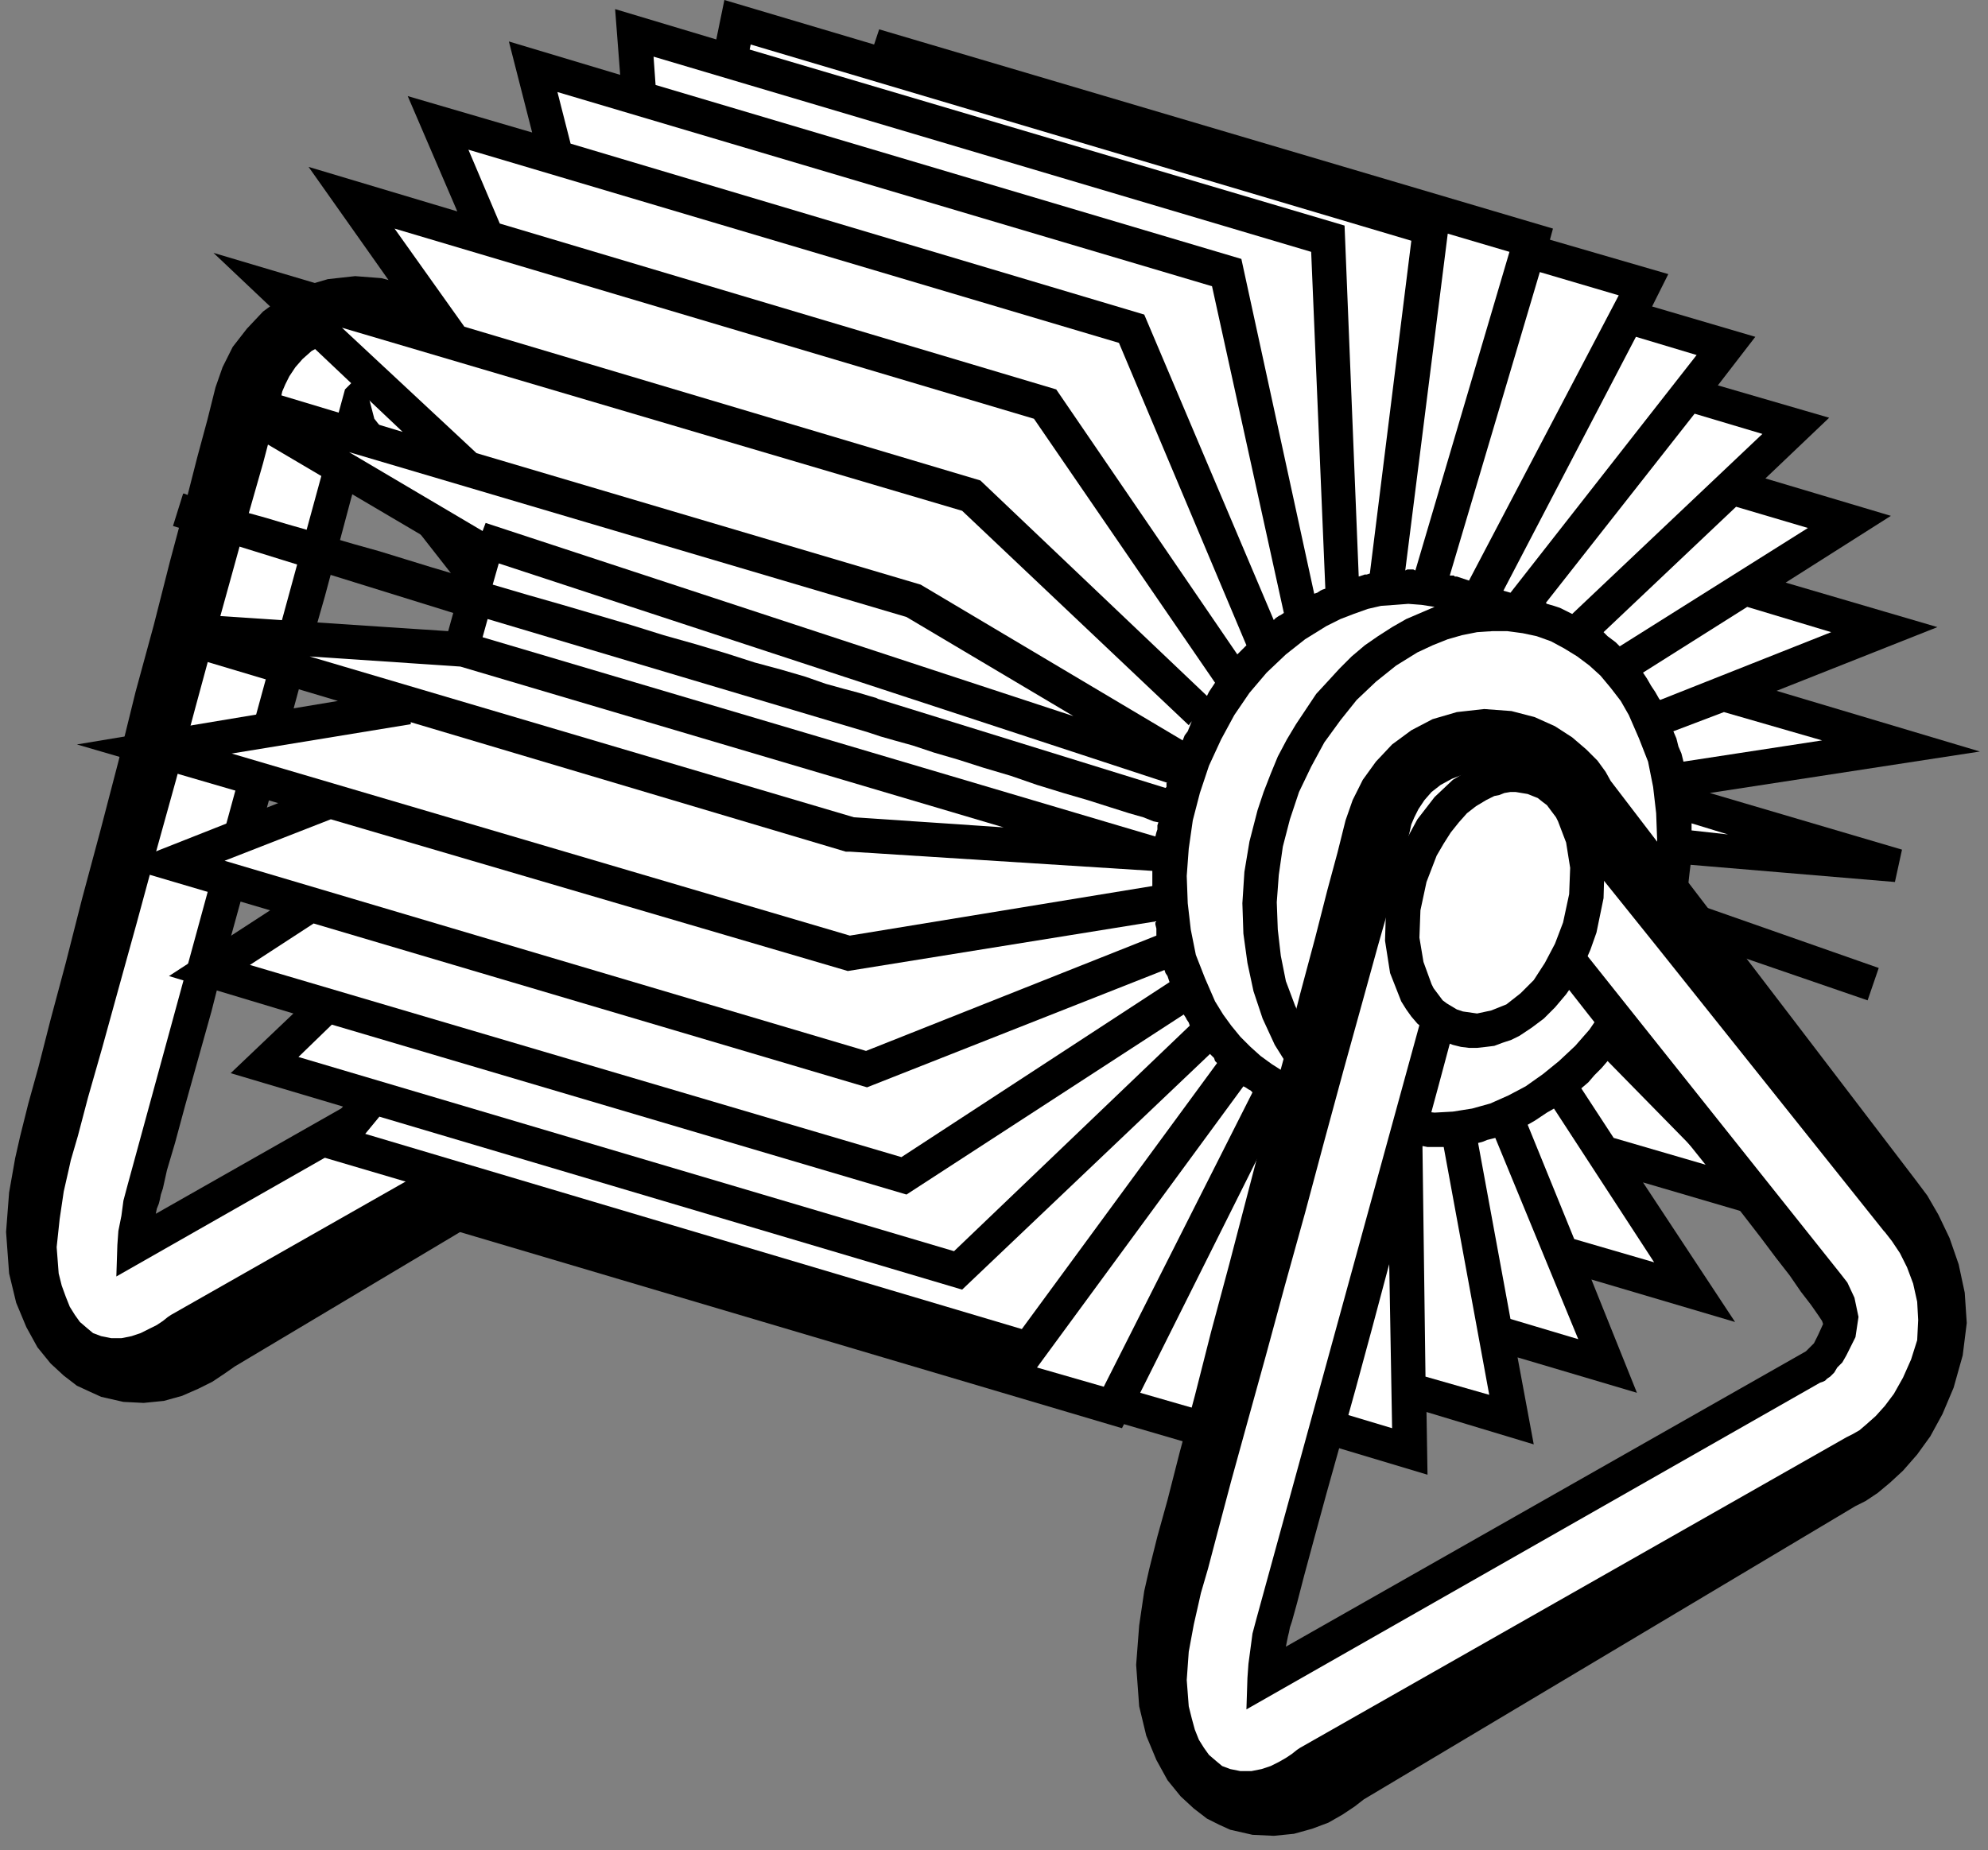 <?xml version="1.0" encoding="utf-8"?>
<!DOCTYPE svg PUBLIC "-//W3C//DTD SVG 1.0//EN" "http://www.w3.org/TR/2001/REC-SVG-20010904/DTD/svg10.dtd">
<svg aria-labelledby="title desc" fill-rule="evenodd" height="1.829in" preserveAspectRatio="none" stroke-linecap="round" viewBox="0 0 1965 1829" width="1.965in" xmlns="http://www.w3.org/2000/svg" xmlns:xlink="http://www.w3.org/1999/xlink"><rect x="0" y="0" width="1965" height="1829" fill="#808080" stroke="none"/><title>contacts,desk accessories,files,office supplies,offices,rotary files</title><desc>Original keywords: contacts,desk accessories,files,office supplies,offices,rotary files. This clipart was ripped from the Microsoft website, then uploaded to https://archive.org/details/MS_Clipart_Collection. (The original WMF file can be found within that item, under the folder MC900199865). From there, it was then converted by Trumad to svg using https://github.com/hidekatsu-izuno/wmf2svg in a bulk operation. All the converted files can be found at https://archive.org/details/MS_Clipart_Collection_SVG</desc>
<style type="text/css">
.brush0 { fill: rgb(255,255,255); }
.pen0 { stroke: rgb(0,0,0); stroke-width: 1; stroke-linejoin: round; }
.brush1 { fill: none; }
.pen1 { stroke: none; }
.brush2 { fill: rgb(0,0,0); }
</style>
<g>
<polygon class="pen1 brush2" points="776,739 661,587 453,576 472,600 491,625 511,650 531,676 551,701 570,726 589,750 607,773 623,795 638,815 652,833 663,849 673,862 680,872 684,878 685,881 680,892 676,900 672,904 669,907 668,908 154,1200 155,1195 157,1190 158,1186 159,1181 161,1175 165,1157 173,1130 183,1093 195,1050 209,1000 223,945 239,887 256,827 273,765 289,705 305,646 321,590 335,538 347,493 358,454 360,457 366,464 375,476 387,491 401,510 417,530 435,553 453,576 661,587 476,344 470,335 462,324 451,313 437,301 420,290 400,281 377,275 351,273 324,276 300,283 279,294 260,308 244,325 230,343 220,363 213,383 211,391 205,415 195,452 183,499 168,555 152,618 134,684 117,753 99,822 81,889 65,952 50,1008 38,1055 28,1091 22,1115 20,1123 15,1145 9,1179 6,1218 9,1259 16,1288 26,1312 37,1332 50,1348 63,1360 76,1370 89,1376 100,1381 122,1386 142,1387 162,1385 180,1380 196,1373 210,1366 222,1358 232,1351 718,1061 728,1056 740,1048 752,1038 765,1026 778,1010 791,992 803,970 814,944 823,911 827,880 825,850 819,822 810,796 799,773 788,754 776,739"/>
<polygon class="pen1 brush0" points="747,791 746,790 745,790 521,508 444,508 703,832 709,841 716,856 720,874 717,894 713,904 708,912 704,919 700,924 696,929 692,933 689,935 687,937 685,938 683,939 682,939 115,1262 116,1231 117,1217 120,1202 122,1187 126,1172 341,385 358,368 370,414 444,508 521,508 414,375 411,369 408,365 404,359 399,354 392,348 383,343 373,339 360,336 346,335 332,337 319,341 308,347 299,355 292,363 286,372 282,380 279,387 277,396 270,420 260,458 246,507 230,565 212,630 193,700 174,771 154,843 135,913 117,978 101,1036 87,1085 77,1123 70,1147 68,1156 63,1178 59,1205 56,1233 58,1259 61,1271 65,1282 69,1292 74,1300 79,1307 86,1313 92,1318 100,1321 110,1323 120,1323 130,1321 139,1318 147,1314 155,1310 161,1306 166,1302 169,1300 709,993 714,990 721,986 729,980 738,972 747,962 756,950 765,934 773,916 779,896 780,877 779,859 775,841 769,826 762,812 754,800 747,791"/>
<polygon class="pen1 brush2" points="1957,743 1756,683 1915,620 1765,576 1869,510 1745,473 1808,413 1698,381 1735,333 1633,303 1649,271 1532,237 1535,226 869,29 864,44 716,0 708,39 608,9 613,74 503,41 526,131 403,95 452,209 305,165 406,308 211,250 398,427 222,374 208,406 459,554 454,569 427,561 401,553 375,545 350,538 326,531 304,524 283,518 263,512 245,507 229,502 215,498 203,494 194,492 187,490 182,488 181,488 171,520 448,606 443,624 156,605 150,638 334,693 76,736 275,794 118,856 267,900 167,965 290,1002 228,1061 339,1094 302,1139 424,1175 397,1201 1109,1412 1111,1408 1306,1465 1311,1428 1411,1458 1410,1396 1516,1428 1500,1342 1618,1377 1573,1265 1715,1307 1624,1169 1808,1223 1641,1054 1804,1102 1818,1071 1645,958 1649,950 1652,941 1655,933 1657,924 1846,989 1857,957 1666,890 1667,881 1669,872 1670,863 1671,855 1873,872 1880,840 1690,784 1957,743"/>
<polygon class="pen1 brush0" points="1801,732 1664,753 1662,745 1659,738 1657,730 1654,723 1704,704 1801,732"/>
<polygon class="pen1 brush0" points="1381,1094 1367,1089 1354,1083 1341,1075 1330,1066 1318,1055 1308,1044 1299,1030 1290,1016 1280,994 1271,970 1266,945 1263,919 1262,892 1264,865 1268,837 1275,810 1284,783 1296,758 1309,734 1325,712 1341,692 1360,674 1380,658 1401,645 1416,638 1431,632 1445,628 1460,625 1475,624 1490,624 1505,626 1519,629 1533,634 1546,641 1559,649 1571,658 1582,668 1592,680 1602,693 1610,707 1620,730 1629,753 1634,778 1637,804 1638,831 1636,858 1632,886 1625,913 1617,936 1608,959 1597,980 1584,999 1571,1018 1557,1034 1541,1049 1525,1062 1508,1074 1491,1083 1473,1091 1455,1096 1436,1099 1418,1100 1399,1098 1381,1094"/>
<polygon class="pen1 brush0" points="1201,990 1191,967 1182,944 1177,919 1174,893 1173,866 1175,839 1179,811 1186,784 1195,757 1207,731 1220,707 1235,685 1252,665 1271,647 1290,632 1311,619 1325,612 1338,607 1352,602 1365,599 1379,598 1392,597 1405,598 1418,600 1404,606 1390,612 1376,620 1362,629 1349,638 1336,649 1324,661 1313,673 1301,686 1291,701 1281,716 1272,731 1263,748 1256,765 1249,783 1243,801 1235,832 1230,862 1228,893 1229,923 1233,952 1239,980 1248,1007 1260,1033 1265,1041 1270,1049 1275,1056 1280,1064 1268,1059 1257,1052 1246,1044 1236,1035 1226,1025 1217,1014 1209,1003 1201,990"/>
<polygon class="pen1 brush0" points="844,808 306,649 455,659 992,818 844,808"/>
<polygon class="pen1 brush0" points="480,517 477,525 345,447 896,610 1061,708 480,517"/>
<polygon class="pen1 brush0" points="1142,827 477,630 482,612 858,724 861,725 870,728 884,732 902,737 923,744 947,751 972,759 999,767 1025,776 1051,784 1075,791 1097,798 1116,804 1130,808 1140,812 1145,813 1144,816 1144,820 1143,823 1142,827"/>
<polygon class="pen1 brush0" points="1440,570 1438,570 1437,569 1435,569 1433,569 1522,269 1600,292 1452,574 1440,570"/>
<polygon class="pen1 brush0" points="1389,564 1431,231 1492,249 1399,564 1397,563 1394,563 1391,563 1389,564"/>
<polygon class="pen1 brush0" points="1238,1080 1091,1371 1025,1352 1229,1074 1231,1075 1234,1077 1236,1078 1238,1080"/>
<polygon class="pen1 brush0" points="1268,1095 1271,1096 1273,1097 1276,1098 1278,1099 1186,1394 1127,1377 1268,1095"/>
<polygon class="pen1 brush0" points="1311,1109 1322,1112 1278,1421 1219,1404 1311,1109"/>
<polygon class="pen1 brush0" points="1810,625 1641,692 1640,691 1640,691 1640,691 1640,691 1636,684 1632,678 1628,671 1624,665 1727,600 1810,625"/>
<polygon class="pen1 brush0" points="1787,522 1601,639 1597,635 1593,632 1589,629 1585,625 1716,501 1787,522"/>
<polygon class="pen1 brush0" points="1742,429 1554,607 1548,604 1542,601 1536,599 1529,597 1528,596 1675,409 1742,429"/>
<polygon class="pen1 brush0" points="1617,333 1677,351 1493,586 1486,584 1617,333"/>
<polygon class="pen1 brush0" points="742,44 1395,238 1354,567 1351,568 1349,568 1346,569 1343,570 1329,223 741,49 742,44"/>
<polygon class="pen1 brush0" points="646,56 1296,249 1310,582 1307,583 1305,584 1302,586 1299,587 1227,256 648,84 646,56"/>
<polygon class="pen1 brush0" points="551,91 1198,283 1269,606 1266,608 1264,609 1261,611 1259,613 1131,311 564,142 551,91"/>
<polygon class="pen1 brush0" points="463,148 1106,339 1232,638 1230,640 1228,642 1225,645 1223,647 1044,385 494,221 463,148"/>
<polygon class="pen1 brush0" points="390,226 1022,414 1201,675 1201,675 1199,678 1197,681 1195,684 1193,688 969,475 459,323 390,226"/>
<polygon class="pen1 brush0" points="338,324 951,505 1175,717 1178,713 1176,718 1174,723 1171,727 1169,732 910,578 471,448 338,324"/>
<polygon class="pen1 brush0" points="493,557 1154,774 1153,774 1153,774 1153,774 1153,774 1153,775 1153,777 1153,778 1152,779 868,691 866,690 859,688 849,685 834,681 816,676 796,669 772,662 746,655 718,646 688,637 656,628 624,618 590,608 556,598 521,588 487,578 493,557"/>
<polygon class="pen1 brush0" points="836,842 840,842 1139,861 1139,865 1139,868 1139,872 1139,876 840,925 229,745 406,716 406,714 836,842"/>
<polygon class="pen1 brush0" points="838,960 1142,911 1142,914 1143,918 1143,921 1143,925 856,1039 222,851 327,810 838,960"/>
<polygon class="pen1 brush0" points="857,1075 1151,959 1152,962 1154,965 1155,968 1156,971 891,1144 247,954 310,913 857,1075"/>
<polygon class="pen1 brush0" points="896,1181 1170,1003 1172,1006 1173,1008 1175,1011 1176,1014 943,1237 295,1045 328,1013 896,1181"/>
<polygon class="pen1 brush0" points="951,1275 1196,1042 1198,1044 1200,1046 1201,1049 1203,1051 1010,1314 361,1121 375,1104 951,1275"/>
<polygon class="pen1 brush0" points="1355,1122 1371,1127 1371,1127 1371,1127 1371,1127 1371,1127 1376,1412 1316,1394 1355,1122"/>
<polygon class="pen1 brush0" points="1406,1133 1411,1134 1417,1134 1422,1134 1427,1134 1472,1379 1409,1361 1406,1133"/>
<polygon class="pen1 brush0" points="1461,1130 1465,1129 1470,1127 1474,1126 1478,1125 1560,1324 1493,1304 1461,1130"/>
<polygon class="pen1 brush0" points="1510,1112 1517,1108 1523,1104 1529,1100 1536,1096 1635,1248 1556,1225 1510,1112"/>
<polygon class="pen1 brush0" points="1563,1076 1570,1070 1576,1063 1583,1056 1589,1049 1691,1153 1595,1125 1563,1076"/>
<polygon class="pen1 brush0" points="1701,1036 1618,1011 1621,1006 1624,1000 1627,995 1630,989 1701,1036"/>
<polygon class="pen1 brush0" points="1672,814 1708,825 1672,821 1672,819 1672,817 1672,816 1672,814"/>
<polygon class="pen1 brush2" points="1492,721 1471,718 1449,720 1429,728 1409,741 1390,758 1374,779 1360,805 1350,833 1343,866 1342,900 1347,931 1358,959 1363,967 1368,974 1374,981 1380,986 1386,992 1393,996 1400,999 1408,1002 1416,1004 1425,1005 1433,1006 1442,1005 1450,1004 1458,1001 1467,998 1475,994 1487,986 1499,976 1510,965 1521,953 1530,939 1538,924 1545,908 1551,891 1558,857 1559,824 1554,793 1543,765 1538,757 1533,750 1527,743 1521,737 1514,732 1507,728 1500,724 1492,721"/>
<polygon class="pen1 brush0" points="1418,969 1412,967 1407,965 1403,961 1399,958 1395,954 1393,950 1390,947 1388,943 1379,921 1375,896 1376,869 1382,842 1387,828 1393,816 1399,803 1407,792 1415,782 1423,774 1432,766 1442,760 1446,758 1450,756 1455,755 1460,753 1465,752 1471,752 1476,753 1482,754 1488,756 1493,759 1497,762 1501,766 1505,769 1508,773 1511,777 1513,781 1521,803 1525,827 1524,854 1518,881 1510,902 1500,921 1488,938 1475,951 1461,962 1447,968 1432,971 1418,969"/>
<polygon class="pen1 brush2" points="1893,1166 1777,1014 1570,1003 1589,1027 1608,1052 1628,1077 1647,1103 1667,1128 1687,1153 1705,1178 1723,1201 1740,1223 1755,1243 1769,1261 1780,1277 1790,1290 1797,1300 1801,1306 1802,1309 1797,1320 1793,1328 1789,1332 1786,1335 1785,1336 1271,1628 1272,1623 1273,1618 1274,1614 1275,1609 1277,1603 1282,1585 1289,1558 1299,1521 1311,1477 1325,1427 1340,1373 1356,1314 1372,1254 1389,1193 1406,1132 1422,1073 1437,1017 1451,965 1464,920 1474,881 1476,884 1482,891 1491,903 1504,918 1518,937 1534,957 1552,980 1570,1003 1777,1014 1592,772 1587,763 1579,752 1568,741 1554,729 1537,718 1517,709 1494,703 1467,701 1440,704 1416,711 1395,722 1376,736 1360,753 1347,771 1337,791 1330,811 1328,819 1322,843 1312,880 1300,927 1285,983 1269,1046 1251,1112 1233,1181 1215,1250 1197,1317 1181,1380 1166,1436 1154,1483 1144,1519 1138,1543 1136,1551 1131,1573 1126,1607 1123,1646 1126,1687 1133,1716 1143,1740 1154,1760 1167,1776 1180,1788 1193,1798 1205,1804 1216,1809 1238,1814 1259,1815 1279,1813 1297,1808 1313,1802 1327,1794 1339,1786 1348,1779 1834,1489 1844,1484 1856,1476 1868,1466 1881,1454 1895,1438 1908,1420 1920,1398 1931,1372 1940,1340 1944,1308 1942,1278 1936,1250 1927,1224 1916,1201 1905,1182 1893,1166"/>
<polygon class="pen1 brush0" points="1863,1218 1863,1218 1862,1217 1637,935 1561,935 1819,1259 1826,1268 1833,1283 1837,1302 1834,1322 1829,1332 1825,1340 1821,1347 1816,1352 1813,1357 1809,1361 1806,1363 1804,1365 1802,1366 1799,1367 1799,1367 1232,1690 1233,1659 1234,1645 1236,1630 1238,1615 1242,1600 1458,813 1474,796 1486,842 1561,935 1637,935 1531,803 1528,798 1525,793 1521,788 1515,782 1508,777 1500,772 1489,768 1477,765 1463,764 1448,765 1435,770 1424,776 1415,783 1408,791 1402,800 1398,808 1395,815 1393,824 1386,848 1376,886 1362,935 1346,993 1328,1058 1309,1128 1290,1199 1270,1271 1251,1341 1233,1406 1217,1464 1204,1513 1194,1551 1187,1575 1185,1584 1180,1606 1175,1633 1173,1661 1175,1687 1178,1699 1181,1710 1185,1720 1190,1728 1195,1735 1202,1741 1208,1746 1216,1749 1226,1751 1237,1751 1247,1749 1256,1746 1264,1742 1271,1738 1277,1734 1282,1730 1285,1728 1825,1421 1831,1418 1838,1414 1845,1408 1854,1400 1863,1390 1872,1378 1881,1362 1889,1344 1895,1325 1896,1305 1895,1287 1891,1269 1885,1253 1878,1239 1870,1227 1863,1218"/>
<polygon class="pen1 brush2" points="1519,752 1498,749 1477,751 1456,759 1436,771 1418,788 1401,810 1388,834 1377,862 1370,897 1369,930 1374,962 1385,990 1390,998 1395,1005 1401,1012 1407,1017 1414,1023 1421,1027 1428,1030 1436,1033 1444,1035 1452,1036 1460,1036 1469,1035 1477,1034 1485,1031 1494,1028 1502,1024 1514,1016 1526,1007 1537,996 1548,983 1557,970 1565,955 1572,939 1578,922 1585,888 1586,854 1581,823 1570,795 1565,787 1560,780 1554,773 1548,767 1542,762 1535,758 1527,755 1519,752"/>
<polygon class="pen1 brush0" points="1446,1000 1440,998 1435,995 1430,992 1426,989 1423,985 1420,981 1417,977 1415,973 1407,951 1403,927 1404,900 1410,872 1415,859 1420,846 1427,834 1434,823 1442,813 1450,804 1459,797 1469,791 1473,789 1477,787 1482,786 1487,784 1493,783 1498,783 1504,784 1510,785 1515,787 1520,789 1525,793 1529,796 1532,800 1535,804 1538,808 1540,812 1548,833 1552,858 1551,884 1545,912 1537,933 1527,952 1516,969 1503,982 1489,993 1474,999 1460,1002 1446,1000"/>
</g>
</svg>